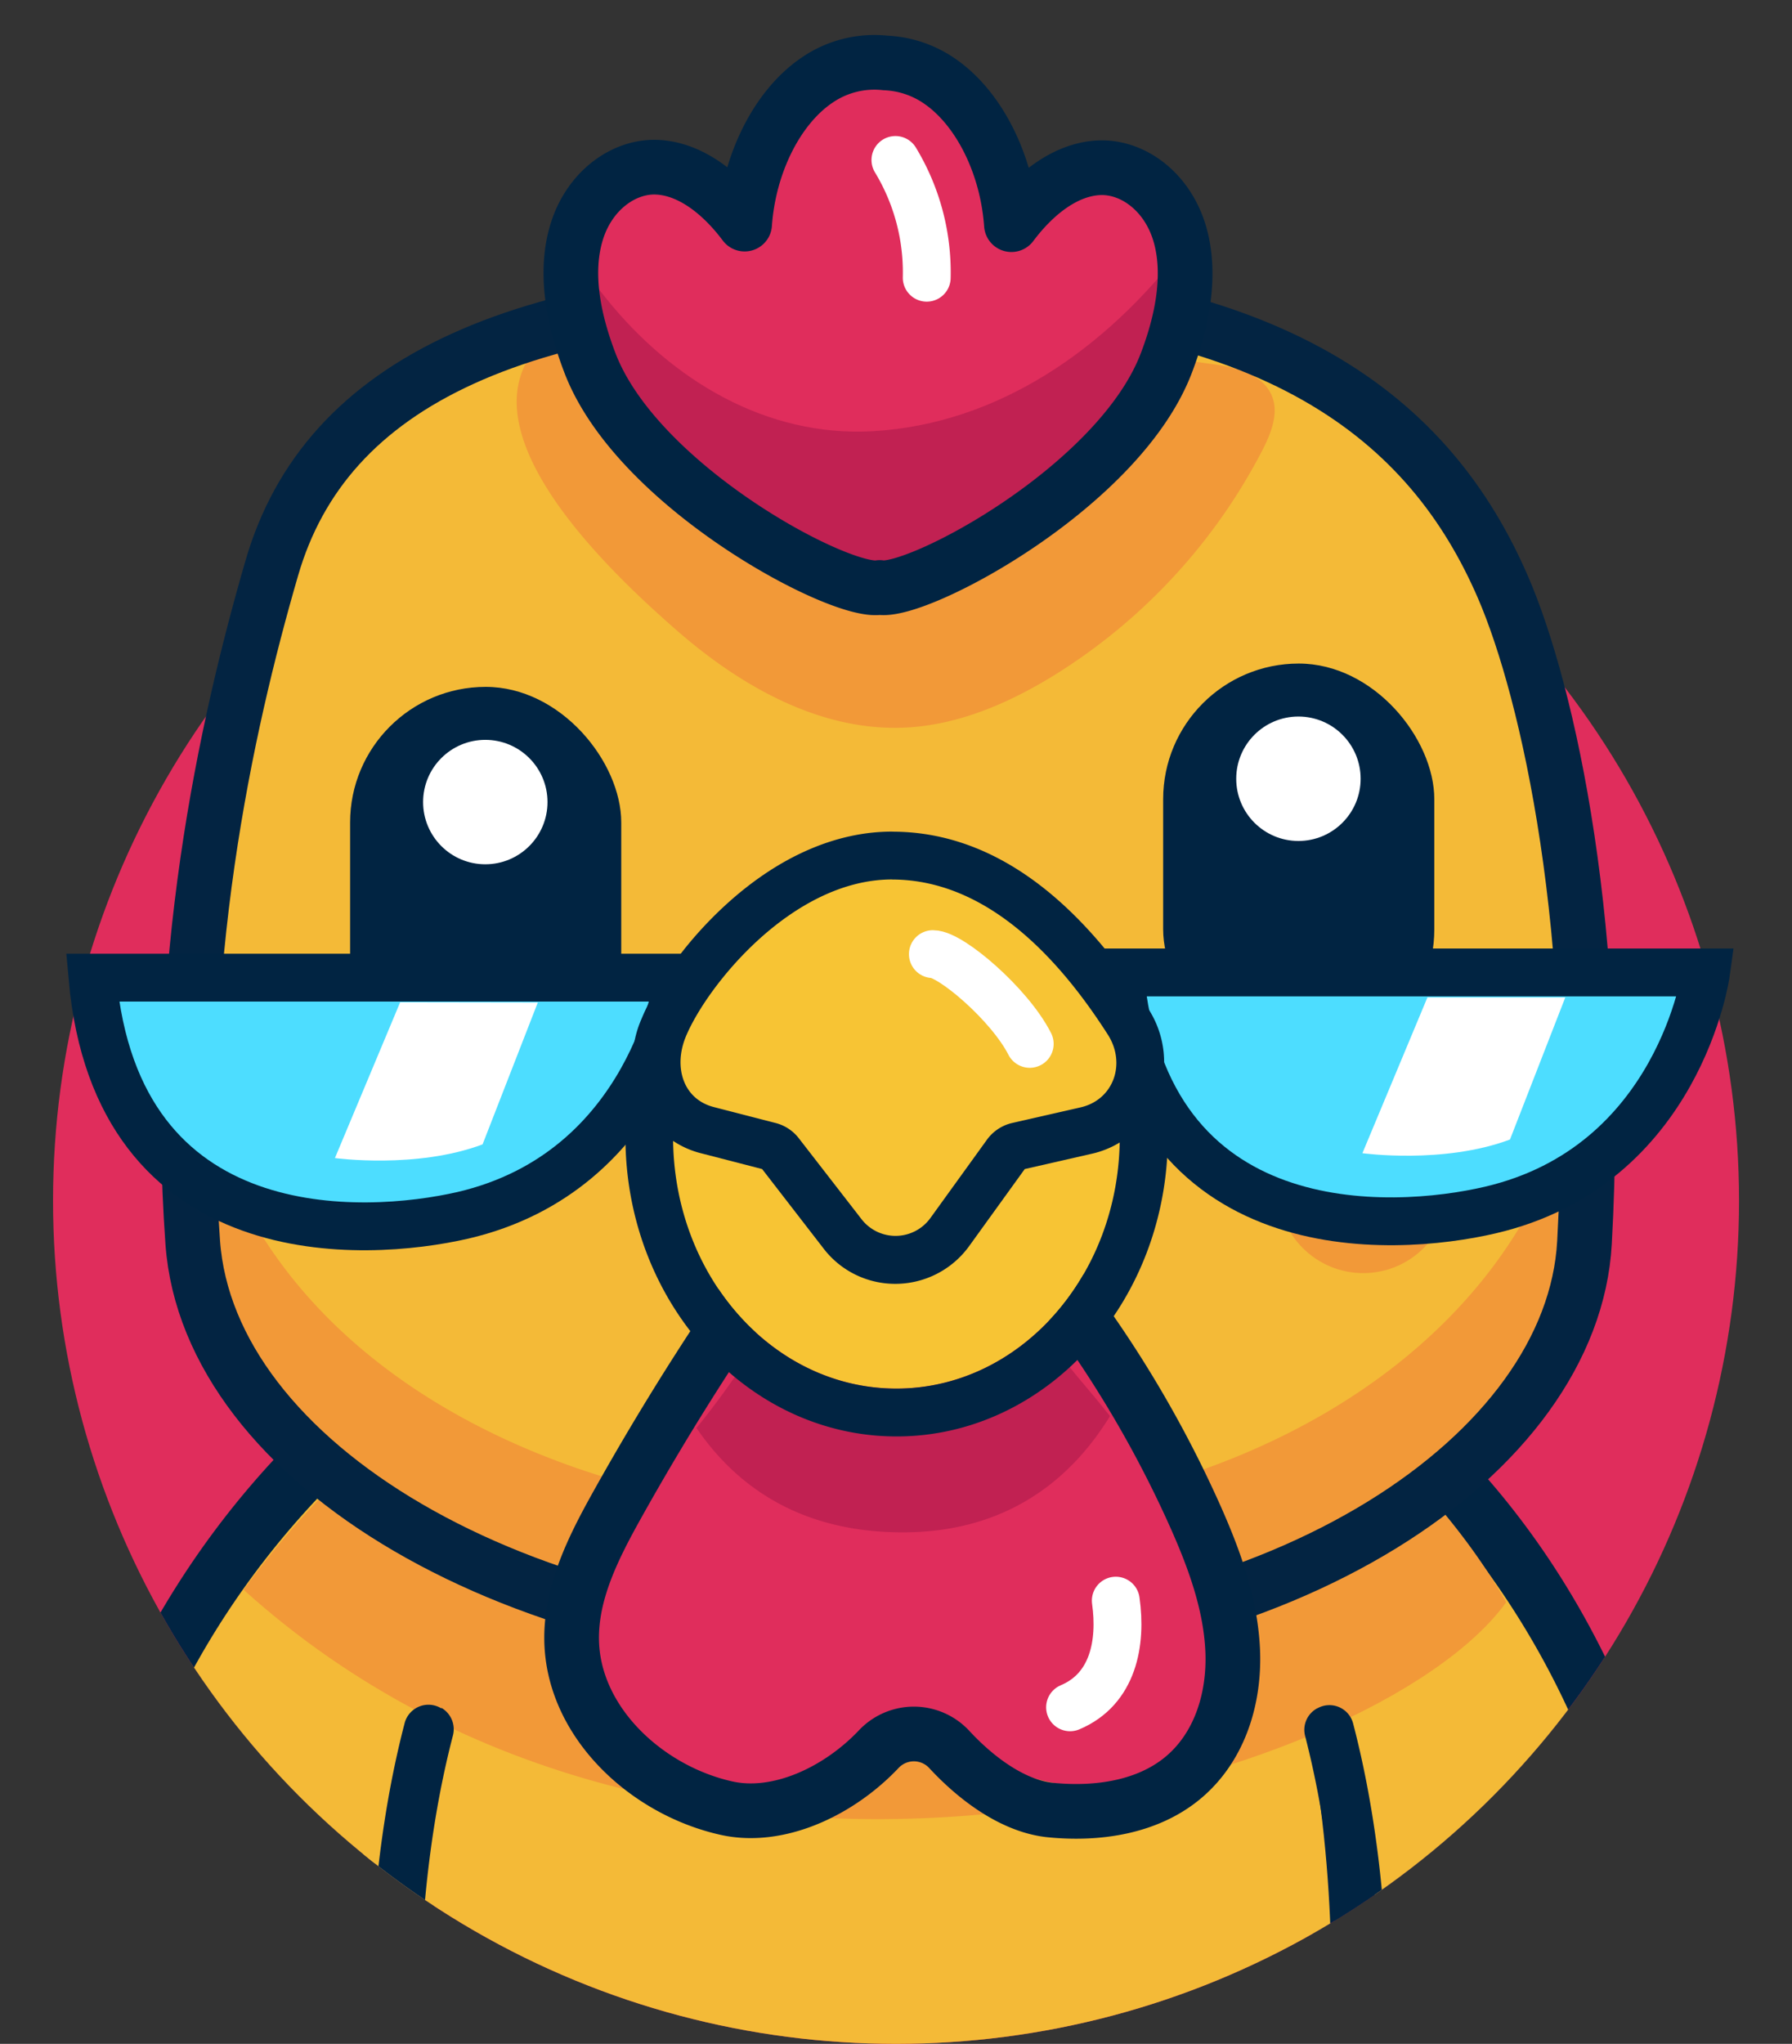 <svg xmlns="http://www.w3.org/2000/svg" id="Camada_11" data-name="Camada 11" viewBox="0 0 262.17 298.96"><rect x="0" y="0" width="262.17" height="298.96" fill="#333333" stroke="none"/><defs><clipPath id="clip-path"><circle cx="131.09" cy="175.63" r="123.33" style="fill:none"/></clipPath><style>.cls-12{fill:none}.cls-2{fill:#e02d5c}.cls-4{fill:#012442}.cls-5{fill:#f4ba37}.cls-6{fill:#f29938}.cls-7{fill:#fff}.cls-9{stroke-miterlimit:10;fill:#4dddff;stroke:#012442}.cls-12,.cls-9{stroke-width:7px}.cls-10{fill:#c12152}.cls-12{stroke-linecap:round;stroke-linejoin:round;stroke:#fff}.cls-14{fill:#f7c434}</style></defs><circle cx="131.09" cy="175.63" r="123.33" class="cls-2"/><g style="clip-path:url(#clip-path)"><path d="M218.38 301.18c-12.47 0-23.72-7.86-26.61-19.44-9.27-37.21-33-47.33-34-47.74a6 6 0 0 0 .59.22l19.83-46.56c5.19 1.84 51.15 19.87 66.88 83 3.36 13.46-5.85 26.85-20.56 29.91a29.7 29.7 0 0 1-6.13.61" class="cls-4"/><path d="M219.58 293.1c-8.31 0-15.81-5.23-17.74-13-10.65-42.71-44.16-57.53-44.49-57.66-9.18-3.77-13.28-13.63-9.17-22s14.9-12.14 24.08-8.38c2 .84 50.29 21.24 65.1 80.66 2.23 9-3.91 17.9-13.71 19.94a20.3 20.3 0 0 1-4.07.44" class="cls-5"/><path d="M35.79 302a30.4 30.4 0 0 1-6.1-.63C15 298.31 5.77 284.92 9.13 271.47c15.73-63.11 65.64-84.74 70.87-86.59l19.82 46.56s-3.73 3.55-3.35 3.39c-1 .41-24.76 10.54-34 47.74C59.51 294.15 48.25 302 35.79 302" class="cls-4"/><path d="M34.59 293.93a19.6 19.6 0 0 1-4.07-.42c-9.8-2-15.94-11-13.71-19.94 14.81-59.42 64.88-80.65 66.93-81.49L104.05 219l.3.28c-1.39.59-41.39 19.06-52 61.69-1.94 7.73-9.45 12.96-17.76 12.96" class="cls-5"/><path id="peito" d="M194.38 301.19S202 215.55 150.56 189l-56.43 2.2c-45.06 15.92-42.59 110.06-42.59 110.06Z" class="cls-5"/><path d="M35.63 232.53c64.57 58.22 165.52 28.48 184.73 1.83-13.73-24.22-45.93-49-63.87-41.9-9.89-9.69-64.63 3.36-72.5-.25-2.57 1.91-26.84 10.89-48.36 40.32" class="cls-6"/><path d="M64.54 249.87a3.6 3.6 0 0 0-5.33 2.13c-2.79 10.7-5.1 25.23-5.11 44a3.49 3.49 0 0 0 3.64 3.33 3.49 3.49 0 0 0 3.64-3.33c0-18 2.24-32 4.89-42.17a3.62 3.62 0 0 0-1.66-4ZM192.74 249.86a3.57 3.57 0 0 0-1.8 4.07c2.63 10.18 4.83 24.09 4.84 42.16a3.49 3.49 0 0 0 3.64 3.33 3.5 3.5 0 0 0 3.65-3.33c0-18.8-2.32-33.32-5.11-44a3.58 3.58 0 0 0-5.14-2.26Z" class="cls-4"/></g><path d="M219.88 85.88c-10.39-24-32.73-43.61-88.89-43.61-55.08 0-83.35 13.62-91.23 40.84-6.76 23.27-14.47 58.44-11.56 98.65 2.33 32.12 47.23 59.29 103.45 59.29s98.43-28.2 100.16-59.29c2.51-45.23-5.23-80.4-11.93-95.88" class="cls-5"/><path d="M131.65 222.29c-55.69 0-103.36-28.2-103.36-77.16a251 251 0 0 0-.09 36.63c2.33 32.12 47.23 59.29 103.45 59.29s98.43-28.2 100.16-59.29a308 308 0 0 0-.1-36.16c0 45.55-44.65 76.69-100.06 76.69M99.14 92.32c9.36 8.14 21 14.73 33.43 14.1 7.74-.4 15.09-3.6 21.69-7.67a84.35 84.35 0 0 0 30.42-32.88c1.28-2.5 2.46-5.45 1.38-8-1.38-3.29-5.54-4.21-9.08-4.67-19.52-2.57-39-5.14-58.61-7.38-10.81-1.27-37.69-5.15-42.21 9.18-4.05 12.78 14.72 30.12 22.98 37.32" class="cls-6"/><circle cx="199.44" cy="173.72" r="12.5" class="cls-6"/><rect width="39.67" height="58.71" x="51.22" y="100.47" class="cls-4" rx="19.84"/><circle cx="71" cy="117.32" r="9.1" class="cls-7"/><rect width="39.67" height="58.71" x="170.17" y="97.06" class="cls-4" rx="19.84"/><circle cx="189.96" cy="113.91" r="9.1" class="cls-7"/><path d="M219.88 85.88c-10.39-24-32.73-43.61-88.89-43.61-55.08 0-83.35 13.62-91.23 40.84-6.76 23.27-14.47 58.44-11.56 98.65 2.33 32.12 47.23 59.29 103.45 59.29s98.43-28.2 100.16-59.29c2.51-45.23-5.23-80.4-11.93-95.88Z" style="fill:none;stroke:#032442;stroke-miterlimit:10;stroke-width:8px"/><path d="M13.53 143h85.78s-3.88 28.31-31.6 34.77c-14.31 3.28-50.59 5.45-54.18-34.77Z" class="cls-9"/><path d="M58.54 146.61 49 169.39s11.88 1.64 21.6-2l8.08-20.75Z" class="cls-7"/><path d="M163.82 142.24h85.78S245.73 170.55 218 177c-14.31 3.34-50.59 5.51-54.18-34.76Z" class="cls-9"/><path d="m208.83 145.9-9.51 22.78s11.87 1.64 21.59-2L229 145.9Z" class="cls-7"/><path d="M172.54 34c-1.88-6.12-6.94-9.68-11.76-9.46s-9.34 3.69-12.81 8.32c-.63-8.89-4.8-17.16-10.63-21.08a15 15 0 0 0-7.77-2.57 14.8 14.8 0 0 0-10 2.49c-5.83 3.92-10 12.19-10.63 21.08-3.47-4.63-8-8.1-12.8-8.32s-9.89 3.34-11.77 9.46S84 47 86.23 52.88C93 71.09 123 87 128.7 85.93c5.44 1 35.21-14.76 42-33 2.21-5.82 3.7-12.85 1.84-18.93" class="cls-2"/><path d="M127.73 63.07c-15.63.9-29.47-7.51-39-19.36-1.76-2.18-3.43-4.36-5-6.6-.66 5.25.67 10.91 2.49 15.77C93 71.09 123 87 128.7 85.93c5.44 1 35.21-14.76 42-33 1.93-5.14 3.31-11.17 2.36-16.67C161.79 51 146.09 62 127.73 63.07" class="cls-10"/><path d="M172.54 34c-1.88-6.12-6.94-9.68-11.76-9.46s-9.34 3.69-12.81 8.32c-.63-8.89-4.8-17.16-10.63-21.08a15 15 0 0 0-7.77-2.57 14.8 14.8 0 0 0-10 2.49c-5.83 3.92-10 12.19-10.63 21.08-3.47-4.63-8-8.1-12.8-8.32s-9.89 3.34-11.77 9.46S84 47 86.23 52.88C93 71.09 123 87 128.7 85.93c5.44 1 35.21-14.76 42-33 2.21-5.82 3.7-12.85 1.84-18.93" style="fill:none;stroke-width:8px;stroke:#012442;stroke-linecap:round;stroke-linejoin:round"/><path d="M131 23.4a31.74 31.74 0 0 1 4.58 17.22" class="cls-12"/><path d="M115.3 181c-11.6 18.45-28.6 36.76-31.65 58.84-.08 19.17 26 26.9 41.52 17a17.1 17.1 0 0 1 17.86-.2c15.68 9.2 39.61 5.56 37.37-15.3-3-22.88-17.47-43.15-31.66-60.71-6.02-8.93-27.54-7.21-33.44.37" class="cls-2"/><path d="M138.49 177.87a206 206 0 0 0-20.91 8c-5 7.83-9.87 15.91-15.69 23 5.86 8.57 15.22 15.27 30.18 15.27s24.47-7.47 30.32-17c-1.43-1.83-2.94-3.61-4.46-5.42-6.61-7.94-12.37-16.34-19.44-23.85" class="cls-10"/><path d="M115.31 181a389 389 0 0 0-25 39.09c-3.43 6.15-6.78 12.73-6.68 19.77.17 12 10.91 22 22.65 24.62 7.62 1.7 16.48-2.47 22.32-8.67a7.06 7.06 0 0 1 10.32.13c4.19 4.51 9.53 8.29 14.77 8.82 6.91.69 14.4-.4 19.65-4.95s7.31-11.65 7-18.45-2.7-13.34-5.47-19.56a167 167 0 0 0-26.2-41.15 17.3 17.3 0 0 0-4.77-4.25c-4.18-2.22-9.66-1-13.55-1.59a15.77 15.77 0 0 0-15.04 6.19Z" style="fill:none;stroke-miterlimit:10;stroke-width:8px;stroke:#012442"/><path d="M99.53 156.94a41.5 41.5 0 0 0-1.06 9.35c0 20.34 14.63 36.82 32.67 36.82s32.68-16.48 32.68-36.82a41 41 0 0 0-1.07-9.35Z" class="cls-14"/><path d="M156.55 249.73c6.33-2.67 7.56-9.43 6.69-15.6" class="cls-12"/><path d="M162.75 156.94a41 41 0 0 1 1.07 9.35c0 20.34-14.63 36.82-32.68 36.82s-32.67-16.48-32.67-36.82a41.5 41.5 0 0 1 1.06-9.35zm5.56-7H94l-1.26 5.41a49 49 0 0 0-1.24 10.94c0 24.16 17.79 43.82 39.67 43.82s39.68-19.66 39.68-43.82a48.4 48.4 0 0 0-1.25-10.94l-1.26-5.41Z" class="cls-4"/><path d="M131 184.27a9.73 9.73 0 0 1-7.74-3.79l-9.17-11.84a2.87 2.87 0 0 0-1.51-1l-9-2.31a9.71 9.71 0 0 1-6.42-5.08 12 12 0 0 1-.07-9.95c3.63-8.77 17.16-25.15 33.41-25.15 12.57 0 24.19 8.17 34.51 24.3a10.86 10.86 0 0 1 1 9.94 10 10 0 0 1-7.19 6l-10 2.28a2.84 2.84 0 0 0-1.65 1.09L139 180.21a9.81 9.81 0 0 1-8 4.06" class="cls-14"/><path d="M130.51 128.65c14.38 0 25 12.42 31.57 22.69 2.69 4.2.87 9.53-4 10.64l-10 2.28a6.3 6.3 0 0 0-3.7 2.46l-8.26 11.44a6.29 6.29 0 0 1-10.08.17l-9.17-11.83a6.25 6.25 0 0 0-3.41-2.24l-9-2.32c-4.58-1.17-5.93-5.93-4.13-10.3 3.09-7.45 15.55-23 30.18-23m0-7c-8.17 0-16.5 3.63-24.11 10.51-6.57 5.95-10.78 12.58-12.53 16.85a15.47 15.47 0 0 0 .13 12.81 13.15 13.15 0 0 0 8.68 6.91l8.82 2.28 9 11.64a13.19 13.19 0 0 0 10.5 5.15 13.33 13.33 0 0 0 10.78-5.51l8.14-11.28 9.72-2.22a13.52 13.52 0 0 0 9.66-8.1 14.37 14.37 0 0 0-1.3-13.12c-11-17.19-23.61-25.91-37.46-25.91Z" class="cls-4"/><path d="M136.48 139.56c2.6 0 11.2 7.3 14.17 13.13" class="cls-12"/></svg>